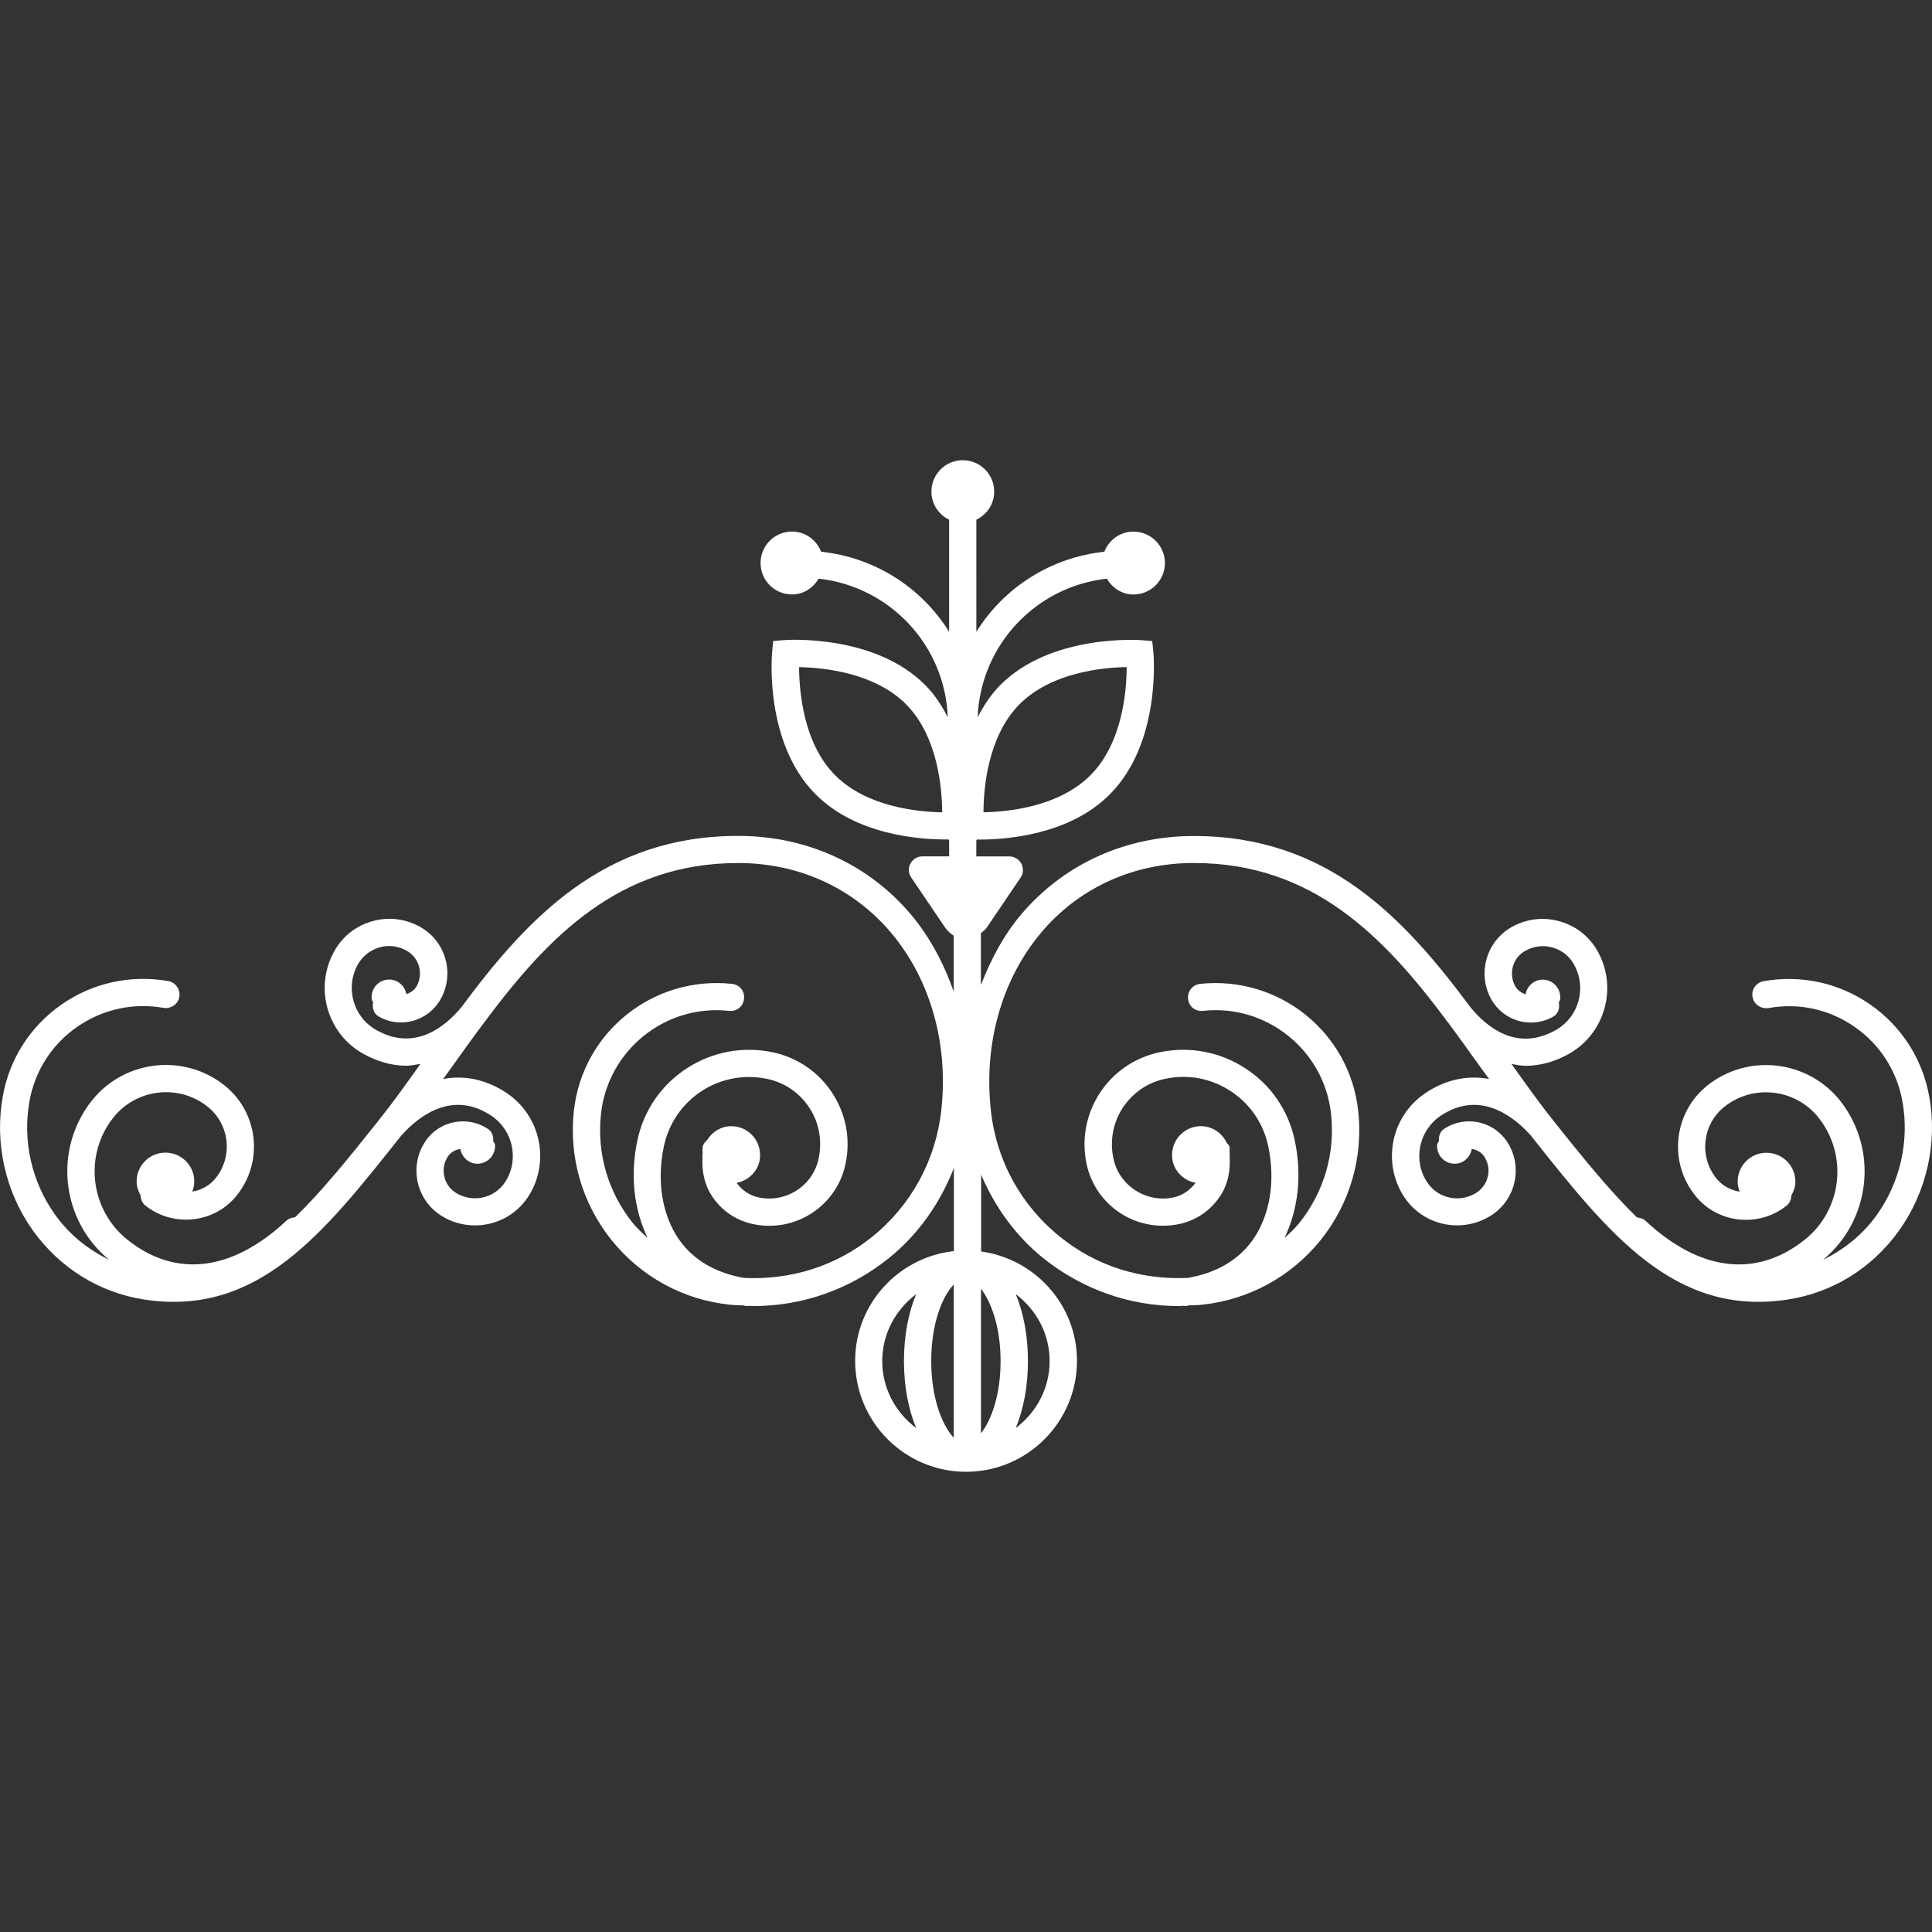 <?xml version="1.0" encoding="iso-8859-1"?>
<!-- Generator: Adobe Illustrator 16.0.0, SVG Export Plug-In . SVG Version: 6.00 Build 0)  -->
<!DOCTYPE svg PUBLIC "-//W3C//DTD SVG 1.1//EN" "http://www.w3.org/Graphics/SVG/1.1/DTD/svg11.dtd">
<svg version="1.1" id="Capa_1" fill="#ffffff" xmlns="http://www.w3.org/2000/svg" xmlns:xlink="http://www.w3.org/1999/xlink" x="0px" y="0px"
	 width="221.332px" height="221.332px" viewBox="0 0 221.332 221.332" style="enable-background:new 0 0 221.332 221.332;"
	 xml:space="preserve">
<rect x="0" y="0" width="221.332" height="221.332" fill="#333333" stroke="none"/>
<g>
	<path d="M221.012,125.608c-0.768-4.293-3.173-8.038-6.753-10.528s-7.916-3.429-12.228-2.673c-0.84,0.152-1.425,0.962-1.254,1.814
		c0.146,0.846,0.962,1.382,1.809,1.267c3.495-0.634,6.984,0.134,9.895,2.161c2.898,2.016,4.835,5.042,5.462,8.52
		c0.816,4.529-0.249,9.255-2.929,13.006c-1.619,2.277-3.77,3.977-6.168,5.151c5.486-4.542,6.375-12.653,1.937-18.261
		c-3.727-4.635-10.528-5.414-15.187-1.711c-3.849,3.08-4.488,8.701-1.419,12.573c1.218,1.56,2.996,2.546,4.993,2.771
		c1.973,0.22,3.945-0.328,5.505-1.583c0.371-0.292,0.523-0.712,0.542-1.157c0.268-0.475,0.462-0.998,0.462-1.589
		c0-1.833-1.479-3.307-3.312-3.307c-1.832,0-3.3,1.474-3.3,3.307c0,0.396,0.098,0.786,0.226,1.151
		c-1.054-0.177-2.004-0.694-2.68-1.535c-1.997-2.515-1.583-6.187,0.926-8.184c3.3-2.637,8.153-2.082,10.784,1.224
		c3.422,4.306,2.722,10.602-1.602,14.023c-5.535,4.396-12.015,3.604-18.237-2.216c-0.268-0.244-0.627-0.329-0.95-0.359
		c-2.983-2.904-6.077-6.674-9.651-11.186c-1.626-2.034-3.172-4.227-4.731-6.4c0.524,0.092,1.06,0.213,1.614,0.213
		c1.656,0,3.318-0.45,4.963-1.363c4.152-2.339,5.626-7.624,3.288-11.777c-0.938-1.68-2.491-2.898-4.354-3.416
		c-1.869-0.524-3.806-0.286-5.486,0.658c-2.923,1.644-3.97,5.364-2.325,8.3c1.406,2.484,4.561,3.392,7.075,1.973
		c0.615-0.341,0.773-1.011,0.651-1.656c0.037-0.109,0.128-0.146,0.146-0.262c0.164-1.114-0.604-2.149-1.705-2.308
		c-1.072-0.158-2.059,0.584-2.247,1.656c-0.481-0.152-0.926-0.463-1.188-0.926c-0.798-1.438-0.292-3.252,1.163-4.056
		c0.95-0.536,2.046-0.673,3.105-0.377c1.06,0.298,1.942,0.987,2.466,1.949c1.492,2.654,0.566,6.028-2.106,7.52
		c-4.47,2.516-7.935-0.389-9.761-2.63c-7.666-10.318-16.404-19.61-31.664-19.61c-0.036,0-0.073,0-0.121,0
		c-7.551,0.027-14.401,3.045-19.27,8.507c-2.207,2.469-3.797,5.416-5.026,8.564v-5.946c0.243-0.192,0.487-0.362,0.673-0.637
		l3.872-5.717c0.326-0.475,0.362-1.09,0.095-1.602s-0.804-0.831-1.386-0.831h-3.778v-1.793c0-0.058,0.064-0.094,0.07-0.146
		c0.131,0.006,0.198,0.006,0.359,0.006c2.944,0,10.264-0.506,14.903-5.219c5.809-5.879,4.993-15.78,4.957-16.203L132,73.439
		l-1.314-0.104c0.006,0.006-10.261-0.773-16.134,5.185c-1.077,1.105-1.885,2.36-2.551,3.657c0.326-8.288,6.665-14.979,14.793-15.884
		c0.646,1.068,1.735,1.814,3.057,1.814c1.979,0,3.605-1.613,3.605-3.602c0-1.991-1.626-3.605-3.605-3.605
		c-1.528,0-2.819,0.959-3.337,2.308c-6.192,0.66-11.526,4.131-14.662,9.176V59.541c1.19-0.585,2.046-1.787,2.046-3.215
		c0-1.991-1.617-3.605-3.605-3.605c-1.988,0-3.589,1.614-3.589,3.605c0,1.428,0.84,2.63,2.03,3.215V72.38
		c-3.142-5.045-8.46-8.51-14.671-9.176c-0.518-1.349-1.809-2.308-3.328-2.308c-1.998,0-3.605,1.614-3.605,3.602
		c0,1.991,1.607,3.605,3.605,3.605c1.315,0,2.423-0.749,3.047-1.814c8.132,0.904,14.486,7.596,14.796,15.883
		c-0.66-1.297-1.464-2.551-2.551-3.657c-5.867-5.958-16.137-5.188-16.13-5.188l-1.321,0.106l-0.125,1.318
		c-0.037,0.417-0.862,10.318,4.944,16.203c4.64,4.713,11.971,5.218,14.91,5.218c0.143,0,0.231,0,0.368-0.006
		c0,0.058,0.049,0.095,0.061,0.146v1.793h-3.047c-0.594,0-1.117,0.32-1.385,0.831c-0.28,0.512-0.244,1.127,0.094,1.602l3.873,5.718
		c0.28,0.405,0.627,0.713,0.99,0.941v6.415c-1.203-3.452-2.95-6.664-5.331-9.344c-4.868-5.462-11.722-8.482-19.272-8.506
		c-0.046,0-0.083,0-0.119,0c-15.244,0-24.012,9.28-31.664,19.604c-1.827,2.217-5.325,5.146-9.758,2.637
		c-2.661-1.492-3.604-4.865-2.113-7.526c0.542-0.956,1.428-1.644,2.469-1.942c1.047-0.301,2.155-0.164,3.118,0.378
		c1.428,0.804,1.945,2.618,1.147,4.056c-0.262,0.462-0.706,0.772-1.187,0.913c-0.186-1.06-1.172-1.79-2.244-1.645
		c-1.129,0.158-1.875,1.193-1.708,2.308c0.019,0.116,0.131,0.152,0.149,0.262c-0.131,0.646,0.052,1.315,0.648,1.65
		c2.494,1.432,5.669,0.512,7.079-1.979c1.644-2.923,0.597-6.644-2.326-8.281c-1.689-0.95-3.617-1.188-5.486-0.664
		c-1.866,0.518-3.419,1.735-4.354,3.416c-2.338,4.152-0.868,9.426,3.291,11.765c1.641,0.913,3.3,1.376,4.959,1.376
		c0.554,0,1.09-0.134,1.614-0.213c-1.559,2.186-3.105,4.365-4.731,6.399c-3.574,4.512-6.643,8.269-9.642,11.18
		c-0.347,0.024-0.691,0.116-0.959,0.365c-6.235,5.833-12.702,6.625-18.237,2.204c-4.293-3.422-5.027-9.718-1.604-14.011
		c2.637-3.307,7.489-3.86,10.787-1.23c2.509,1.991,2.938,5.675,0.923,8.178c-0.667,0.853-1.626,1.37-2.679,1.547
		c0.131-0.365,0.228-0.743,0.228-1.151c0-1.832-1.47-3.312-3.303-3.312s-3.303,1.48-3.303,3.312c0,0.585,0.186,1.109,0.454,1.59
		c0.018,0.433,0.173,0.865,0.542,1.157c1.559,1.242,3.528,1.79,5.507,1.571c1.976-0.214,3.766-1.2,4.993-2.759
		c3.069-3.86,2.445-9.481-1.428-12.574c-4.658-3.702-11.46-2.923-15.177,1.717c-4.445,5.59-3.553,13.713,1.933,18.243
		c-2.411-1.169-4.545-2.874-6.165-5.151c-2.682-3.738-3.748-8.464-2.932-13.007c0.63-3.477,2.563-6.503,5.462-8.506
		c2.914-2.016,6.403-2.789,9.895-2.174c0.825,0.128,1.666-0.408,1.809-1.254c0.143-0.841-0.411-1.663-1.251-1.815
		c-4.29-0.755-8.649,0.183-12.23,2.673c-3.578,2.491-5.986,6.236-6.744,10.529c-0.962,5.34,0.292,10.947,3.446,15.368
		c3.093,4.306,7.639,7.131,12.79,7.916c13.007,1.974,20.533-7.593,29.323-18.675c0.052-0.062,0.094-0.129,0.131-0.177
		c0.006-0.013,0.018,0,0.033-0.013c1.894-2.106,5.754-5.188,10.236-2.204c2.533,1.692,3.236,5.115,1.571,7.636
		c-1.257,1.888-3.815,2.387-5.696,1.157c-0.664-0.444-1.124-1.133-1.273-1.912c-0.149-0.768,0-1.559,0.429-2.204
		c0.351-0.512,0.874-0.779,1.428-0.865c0.18,1.012,1.065,1.766,2.113,1.688c1.129-0.092,1.945-1.072,1.86-2.199
		c-0.019-0.151-0.158-0.243-0.207-0.389c0.037-0.543-0.119-1.084-0.606-1.4c-2.381-1.571-5.593-0.932-7.164,1.424
		c-0.91,1.353-1.214,2.972-0.91,4.555c0.332,1.602,1.242,2.979,2.606,3.885c1.224,0.816,2.612,1.194,3.998,1.194
		c2.338,0,4.64-1.133,6.043-3.222c2.612-3.964,1.507-9.322-2.438-11.953c-2.326-1.54-4.808-2.064-7.271-1.595
		c0.329-0.451,0.648-0.865,0.965-1.327c1.242-1.742,2.502-3.502,3.791-5.213c0.045-0.061,0.1-0.104,0.131-0.146
		c0.015-0.018,0-0.036,0.015-0.049c7.146-9.547,15.274-18.008,28.887-18.008c0.037,0,0.076,0,0.113,0
		c6.646,0.018,12.663,2.676,16.964,7.462c4.808,5.37,7.079,12.97,6.211,20.849c-0.636,5.749-3.458,10.925-7.961,14.541
		c-4.177,3.361-9.329,4.933-14.629,4.677c-3.197-0.548-5.778-2.016-7.414-4.335c-1.976-2.801-2.63-6.723-1.775-10.766
		c0.56-2.606,2.088-4.835,4.32-6.303c2.219-1.443,4.875-1.942,7.514-1.395c1.994,0.414,3.727,1.607,4.838,3.325
		c1.123,1.711,1.477,3.769,1.06,5.772c-0.317,1.51-1.185,2.801-2.488,3.659c-1.315,0.858-2.886,1.139-4.396,0.822
		c-1.035-0.22-1.909-0.828-2.524-1.669c1.541-0.292,2.725-1.595,2.691-3.227c-0.024-1.827-1.513-3.288-3.34-3.264
		c-1.172,0.023-2.134,0.657-2.712,1.57c-0.226,0.207-0.445,0.451-0.518,0.779c-0.064,0.293,0.012,0.572-0.012,0.859
		c-0.006,0.055-0.04,0.104-0.04,0.14c0,0.049,0.033,0.085,0.033,0.128c-0.106,1.577,0.174,3.136,1.054,4.488
		c1.083,1.686,2.761,2.831,4.725,3.251c2.362,0.487,4.752,0.049,6.747-1.261c1.994-1.303,3.368-3.3,3.849-5.626
		c0.603-2.808,0.073-5.681-1.498-8.11c-1.571-2.418-3.998-4.074-6.82-4.684c-3.413-0.718-6.923-0.072-9.858,1.834
		c-2.944,1.918-4.944,4.84-5.663,8.256c-0.858,4.025-0.387,7.935,1.172,11.18c-0.584-0.541-1.172-1.077-1.69-1.698
		c-2.85-3.556-4.146-7.989-3.653-12.525c0.792-7.301,7.401-12.599,14.678-11.789c0.917,0.073,1.635-0.529,1.708-1.394
		c0.106-0.859-0.523-1.627-1.376-1.705c-9.067-0.95-17.135,5.547-18.115,14.547c-0.584,5.34,0.95,10.601,4.308,14.803
		c3.374,4.195,8.181,6.832,13.533,7.404c0.542,0.061,1.078,0.061,1.614,0.085c0.094,0.024,0.137,0.055,0.237,0.062
		c0.067,0.012,0.131,0.012,0.192,0.012c0.045,0,0.07-0.03,0.1-0.03c0.195,0,0.387,0.03,0.6,0.03c5.611,0,11.042-1.912,15.476-5.469
		c3.434-2.764,5.916-6.356,7.474-10.352v9.523c-6.36,0.707-11.311,6.047-11.311,12.574c0,7.009,5.7,12.709,12.708,12.709
		c7.009,0,12.705-5.7,12.705-12.709c0-6.411-4.804-11.679-10.979-12.531v-8.793c1.571,3.685,3.937,6.997,7.137,9.578
		c4.469,3.557,9.864,5.469,15.484,5.469c0.183,0,0.39-0.03,0.591-0.03c0.03,0,0.073,0.03,0.109,0.03c0.061,0,0.128,0,0.183-0.012
		c0.098-0.007,0.152-0.037,0.237-0.062c0.536-0.024,1.09-0.024,1.626-0.085c5.341-0.585,10.157-3.222,13.53-7.404
		c3.361-4.202,4.884-9.463,4.299-14.797c-0.975-9.006-9.061-15.497-18.097-14.553c-0.871,0.091-1.474,0.858-1.395,1.705
		c0.091,0.864,0.755,1.461,1.705,1.394c7.246-0.821,13.896,4.488,14.675,11.789c0.493,4.536-0.804,8.97-3.653,12.525
		c-0.506,0.633-1.097,1.169-1.675,1.698c1.547-3.245,2.034-7.143,1.169-11.18c-0.719-3.416-2.728-6.363-5.663-8.256
		c-2.929-1.906-6.411-2.552-9.846-1.834c-2.825,0.609-5.261,2.266-6.832,4.684c-1.571,2.43-2.101,5.303-1.504,8.104
		c0.487,2.332,1.869,4.329,3.854,5.632c2.003,1.31,4.427,1.736,6.746,1.261c1.955-0.414,3.642-1.571,4.731-3.251
		c0.883-1.353,1.163-2.911,1.054-4.488c0-0.043,0.024-0.079,0.024-0.128s-0.024-0.098-0.024-0.14
		c-0.03-0.287,0.049-0.566-0.019-0.859c-0.049-0.188-0.213-0.304-0.322-0.463c-0.53-1.096-1.607-1.863-2.904-1.887
		c-1.827-0.024-3.325,1.437-3.35,3.264c-0.024,1.632,1.163,2.935,2.697,3.227c-0.639,0.841-1.485,1.438-2.521,1.669
		c-1.522,0.323-3.081,0.036-4.396-0.822c-1.303-0.858-2.198-2.149-2.503-3.665c-0.414-1.998-0.049-4.044,1.066-5.767
		c1.139-1.718,2.843-2.911,4.853-3.325c2.631-0.572,5.279-0.061,7.508,1.395s3.764,3.696,4.312,6.303
		c0.853,4.031,0.201,7.952-1.778,10.766c-1.65,2.319-4.22,3.787-7.41,4.335c-5.304,0.256-10.455-1.315-14.62-4.677
		c-4.521-3.616-7.355-8.792-7.968-14.541c-0.862-7.885,1.416-15.472,6.208-20.849c4.293-4.792,10.297-7.444,16.964-7.462
		c0.049,0,0.073,0,0.11,0c13.608,0,21.762,8.461,28.898,18.008c0.013,0.013,0,0.031,0.013,0.049
		c0.042,0.062,0.104,0.098,0.134,0.146c1.278,1.711,2.533,3.471,3.781,5.213c0.322,0.462,0.651,0.876,0.975,1.327
		c-2.467-0.463-4.957,0.055-7.265,1.595c-3.964,2.631-5.066,7.989-2.441,11.959c1.4,2.083,3.689,3.216,6.028,3.216
		c1.388,0,2.758-0.384,4.006-1.194c1.358-0.913,2.284-2.283,2.601-3.885c0.316-1.595,0-3.215-0.907-4.555
		c-1.596-2.362-4.811-2.989-7.173-1.424c-0.487,0.316-0.634,0.857-0.597,1.4c-0.049,0.146-0.189,0.237-0.201,0.401
		c-0.104,1.114,0.712,2.095,1.845,2.187c1.048,0.091,1.942-0.664,2.113-1.688c0.56,0.086,1.084,0.354,1.431,0.871
		c0.426,0.651,0.597,1.431,0.426,2.211c-0.146,0.779-0.608,1.442-1.254,1.893c-1.906,1.261-4.457,0.737-5.699-1.139
		c-1.681-2.521-0.975-5.955,1.559-7.647c4.494-2.983,8.342,0.109,10.242,2.204c0.006,0.013,0.018,0.013,0.024,0.013
		c0.049,0.066,0.104,0.128,0.134,0.177c8.793,11.082,16.355,20.66,29.325,18.675c5.14-0.785,9.694-3.599,12.775-7.916
		C220.713,136.544,221.986,130.954,221.012,125.608z M116.766,80.71c3.641-3.684,9.535-4.238,12.306-4.29
		c-0.006,2.688-0.463,8.65-4.104,12.346c-3.636,3.688-9.523,4.241-12.301,4.29C112.676,90.37,113.136,84.409,116.766,80.71z
		 M95.633,88.772c-3.629-3.684-4.077-9.658-4.089-12.346c2.743,0.052,8.646,0.606,12.288,4.29c3.629,3.688,4.092,9.661,4.104,12.346
		C105.175,93.013,99.268,92.459,95.633,88.772z M109.264,147.151v17.556c-1.315-1.395-2.582-4.5-2.582-8.78
		C106.682,151.646,107.948,148.516,109.264,147.151z M112.381,164.214v-16.575c1.172,1.534,2.247,4.372,2.247,8.288
		C114.628,159.842,113.565,162.679,112.381,164.214z M101.07,155.927c0-3.143,1.541-5.9,3.885-7.667
		c-0.874,2.113-1.397,4.726-1.397,7.667c0,2.94,0.524,5.559,1.397,7.666C102.611,161.839,101.07,159.074,101.07,155.927z
		 M120.248,155.927c0,3.147-1.54,5.912-3.882,7.666c0.874-2.107,1.397-4.726,1.397-7.666c0-2.941-0.523-5.554-1.397-7.667
		C118.708,150.026,120.248,152.784,120.248,155.927z"/>
</g>
<g>
</g>
<g>
</g>
<g>
</g>
<g>
</g>
<g>
</g>
<g>
</g>
<g>
</g>
<g>
</g>
<g>
</g>
<g>
</g>
<g>
</g>
<g>
</g>
<g>
</g>
<g>
</g>
<g>
</g>
</svg>
